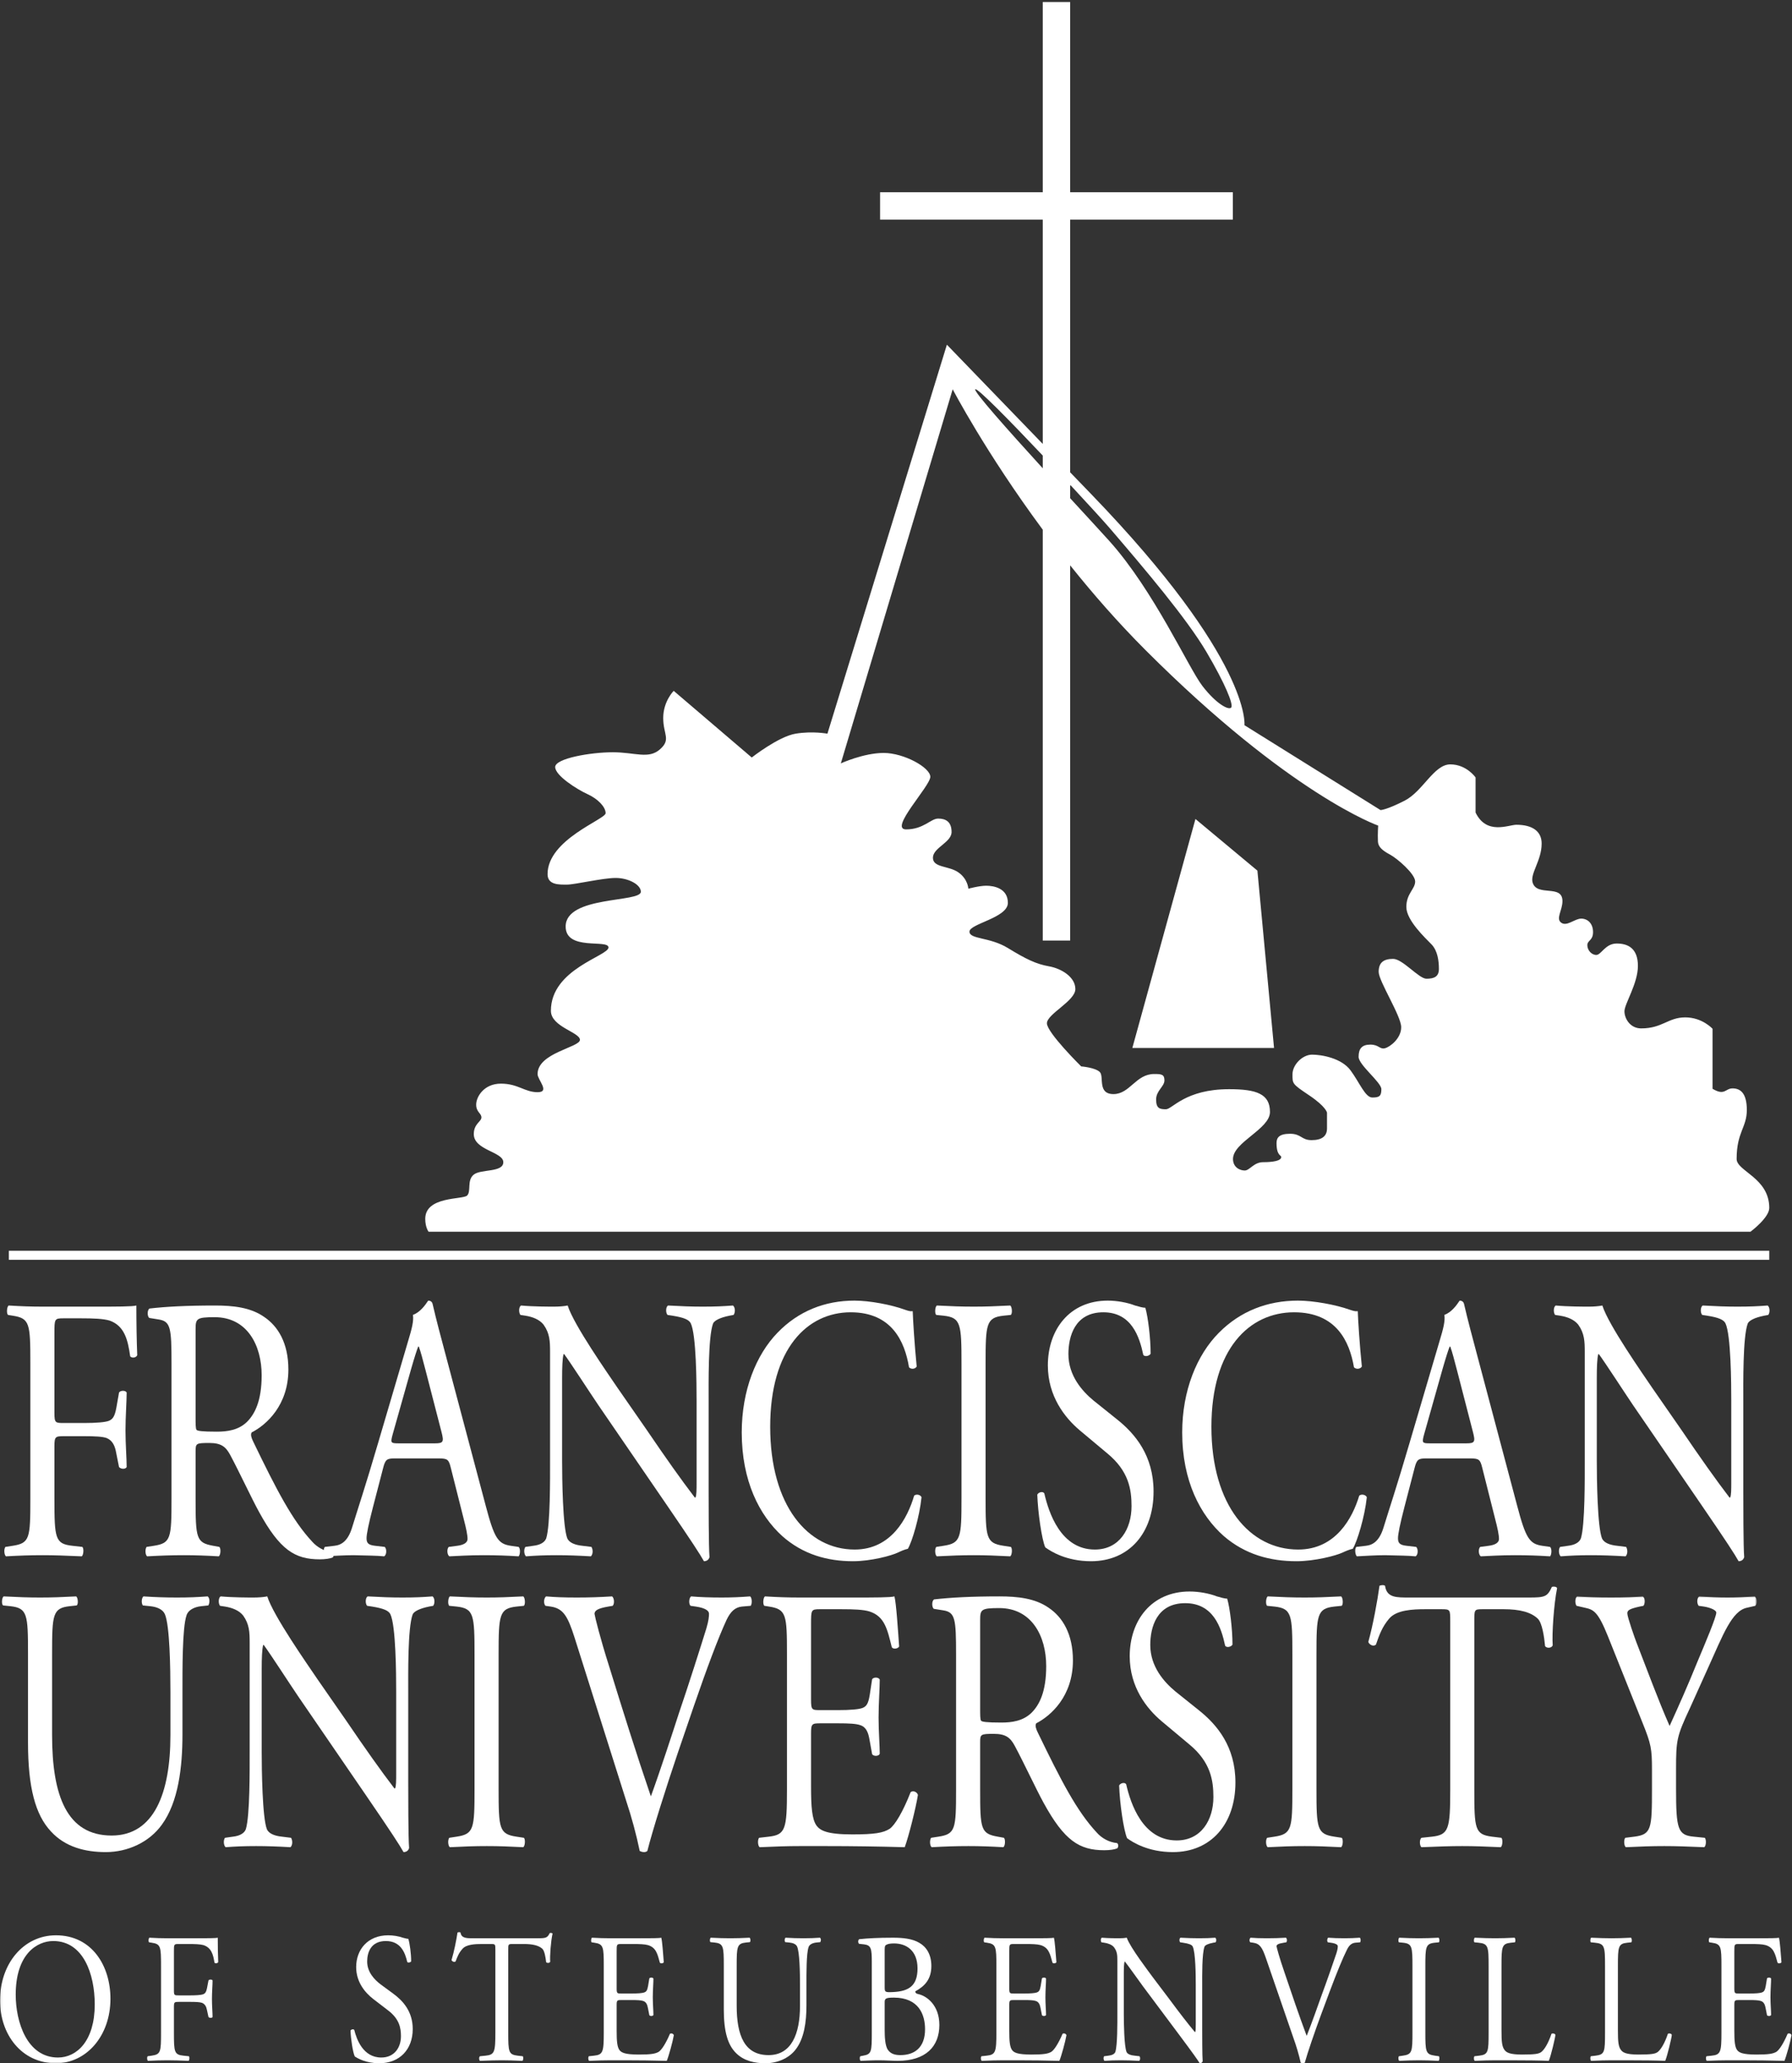 <svg xmlns="http://www.w3.org/2000/svg" xmlns:xlink="http://www.w3.org/1999/xlink" width="795" height="915" version="1.1" viewBox="0 0 795 915"><rect x="0" y="0" width="795" height="915" fill="#333333" stroke="none"/><defs><polygon id="path-1" points="389.703 208 .06 208 .06 .962 779.345 .962 779.345 208"/></defs><g id="Vertical" fill="none" fill-rule="evenodd" stroke="none" stroke-width="1"><polyline id="Fill-1" fill="#fff" points="530.347 363.198 502.353 464.737 565.212 464.737 557.832 386.102 530.347 363.198"/><path id="Fill-2" fill="#fff" d="M632.816,434.038 C629.449,434.038 622.279,425.24 618.043,425.24 C613.806,425.24 611.633,426.871 611.633,430.997 C611.633,435.124 621.626,450.548 621.626,455.544 C621.626,460.541 616.63,464.343 614.35,464.887 C612.068,465.431 611.742,463.258 607.94,463.258 C604.138,463.258 602.728,465.105 602.728,468.69 C602.728,472.274 612.828,479.985 612.828,483.026 C612.828,486.067 611.961,486.72 608.81,486.72 C605.658,486.72 603.163,480.094 599.143,474.662 C595.125,469.231 586.326,467.71 582.088,467.71 C577.851,467.71 573.4,472.165 573.4,476.401 C573.4,480.636 573.182,480.638 580.786,485.742 C588.389,490.848 588.715,493.454 588.715,493.454 L588.715,500.407 C588.715,503.882 586.433,505.619 581.873,505.619 C577.31,505.619 577.335,502.796 572.313,502.796 C567.28,502.796 566.321,504.708 566.321,506.923 C566.321,512.572 568.402,512.2 568.402,513.115 C568.402,514.854 564.492,515.398 560.365,515.398 C556.238,515.398 554.39,519.089 552.218,519.089 C550.046,519.089 547.004,517.677 547.004,513.984 C547.004,506.49 563.407,500.733 563.407,493.13 C563.407,485.074 557.365,483.026 545.267,483.026 C525.824,483.026 520.068,491.934 517.244,491.934 C514.419,491.934 512.898,491.498 512.898,487.589 C512.898,483.681 516.591,481.832 516.591,479.117 C516.591,476.403 515.176,476.291 512.029,476.291 C503.882,476.291 501.276,485.199 493.998,485.199 C486.72,485.199 489.925,477.433 487.916,475.424 C485.908,473.414 479.66,472.924 479.66,472.924 C479.66,472.924 464.453,457.935 464.453,453.807 C464.453,449.678 477.07,443.912 477.07,438.617 C477.07,433.323 470.949,429.52 465.326,428.528 C459.701,427.535 455.236,425.386 447.129,420.423 C439.024,415.46 430.091,416.619 430.091,413.145 C430.091,409.671 447.129,407.023 447.129,400.407 C447.129,393.792 440.679,392.799 437.535,392.799 C434.391,392.799 429.595,394.122 429.595,394.122 C429.595,394.122 429.43,389.822 425.128,386.844 C420.828,383.866 413.881,384.859 413.881,380.392 C413.881,375.926 422.154,373.61 422.154,368.977 C422.154,364.345 419.505,363.02 416.197,363.02 C412.888,363.02 409.746,367.817 401.972,367.817 C394.197,367.817 412.722,348.635 412.722,344.498 C412.722,340.362 400.979,333.912 392.046,333.912 C383.113,333.912 373.024,338.545 373.024,338.545 L422.648,172.632 C422.648,172.632 437.218,200.594 462.609,234.91 L462.609,417.107 L474.756,417.107 L474.756,250.708 C484.734,263.195 495.947,276.056 508.275,288.385 C572.405,352.516 611.416,366.138 611.416,366.138 C611.416,366.138 611.151,369.766 611.309,373.215 C611.416,375.605 613.371,377.232 616.632,378.97 C619.89,380.708 627.819,387.552 627.819,390.919 C627.819,394.286 623.908,396.241 623.908,402.217 C623.908,408.192 632.38,416.008 635.095,418.831 C637.812,421.655 638.353,426.218 638.353,429.694 C638.353,433.17 636.183,434.038 632.816,434.038 Z M462.609,202.031 L462.609,207.682 C447.106,190.678 431.775,173.484 432.656,172.632 C433.502,171.811 448.01,186.609 462.609,202.031 Z M492.242,234.143 C507.875,252.349 526.525,274.348 535.263,289.187 C543.556,303.271 547.287,312.433 546.218,313.77 C545.15,315.107 539.539,312.167 533.392,304.151 C527.246,296.135 511.945,262.026 492.242,240.021 C489.478,236.935 482.742,229.641 474.756,220.949 L474.756,214.978 C482.981,223.818 489.825,231.327 492.242,234.143 Z M770.437,513.976 C770.437,502.033 774.96,500.044 774.96,492.262 C774.96,484.48 771.884,482.67 768.625,482.67 C765.369,482.67 765.189,486.109 759.759,482.852 L759.759,456.25 C759.759,456.25 755.236,451.183 747.635,451.183 C740.033,451.183 737.5,456.069 728.088,456.069 C723.205,456.069 720.669,451.727 720.669,448.468 C720.669,445.21 726.641,436.16 726.641,428.379 C726.641,420.599 722.298,418.426 717.232,418.426 C712.164,418.426 710.353,423.493 708.181,423.493 C706.01,423.493 704.201,421.321 704.201,419.15 C704.201,416.979 706.734,417.158 706.734,413.358 C706.734,409.558 704.381,407.387 701.487,407.387 C698.591,407.387 695.154,411.005 692.621,409.197 C690.085,407.387 693.163,403.767 693.163,399.605 C693.163,392.004 681.944,397.796 679.951,391.463 C678.689,387.447 683.933,381.689 683.933,374.089 C683.933,368.744 679.966,365.764 672.714,365.764 C669.273,365.764 659.501,370.468 654.617,360.335 L654.617,344.775 C654.617,344.775 650.636,338.984 643.396,338.984 C636.159,338.984 631.271,350.928 623.126,355.089 C614.983,359.247 612.45,359.247 612.45,359.247 L552.093,321.614 C552.093,321.614 555.334,292.907 484.078,219.106 C480.816,215.729 477.713,212.518 474.756,209.453 L474.756,97.394 L546.935,97.394 L546.935,85.246 L474.756,85.246 L474.756,0.886 L462.609,0.886 L462.609,85.246 L390.431,85.246 L390.431,97.394 L462.609,97.394 L462.609,196.874 C429.201,162.284 420.076,152.865 420.076,152.865 L367.078,325.374 C367.078,325.374 360.532,324.107 352.93,325.374 C345.329,326.642 333.504,335.933 333.504,335.933 L298.876,306.371 C298.876,306.371 294.23,311.016 294.23,318.407 C294.23,325.798 297.82,327.907 292.752,332.342 C287.685,336.777 281.773,333.61 271.849,333.61 C261.925,333.61 246.3,336.352 246.3,340.155 C246.3,343.956 256.012,350.078 260.658,352.19 C265.303,354.301 268.683,357.889 268.683,360.632 C268.683,363.376 242.922,372.246 242.922,387.66 C242.922,392.572 248.201,392.305 251.58,392.305 C254.958,392.305 267.416,389.349 273.116,389.349 C278.817,389.349 284.307,392.305 284.307,395.472 C284.307,400.328 250.946,397.163 250.946,410.887 C250.946,421.866 269.949,416.378 269.949,420.178 C269.949,423.978 244.4,429.68 244.4,448.261 C244.4,455.401 257.28,457.761 257.28,461.14 C257.28,464.519 238.488,466.842 238.488,476.343 C238.488,478.876 244.189,484.366 238.488,484.366 C232.787,484.366 229.831,480.567 222.229,480.567 C214.628,480.567 211.25,486.477 211.25,489.856 C211.25,493.235 213.572,493.657 213.572,495.558 C213.572,497.458 210.194,498.3 210.194,502.947 C210.194,510.126 223.285,510.761 223.285,515.406 C223.285,520.05 213.361,518.364 210.194,520.896 C207.026,523.429 209.139,528.285 207.238,530.185 C205.337,532.085 188.657,530.397 188.657,540.532 C188.657,544.371 190.135,546.233 190.135,546.233 L776.589,546.233 C776.589,546.233 784.914,540.035 784.914,535.692 C784.914,522.3 770.437,519.406 770.437,513.976 L770.437,513.976 Z"/><path id="Stroke-3" stroke="#fff" stroke-width="4" d="M3.931,556.688 L784.914,556.688"/><path id="Fill-5" fill="#fff" d="M24.149,626.559 C24.149,631.069 24.54,631.069 28.448,631.069 L37.306,631.069 C42.647,631.069 46.815,630.734 48.378,630.066 C49.811,629.398 50.854,628.563 51.635,624.221 L52.808,617.54 C53.459,616.538 55.673,616.538 56.194,617.54 C56.194,621.549 55.673,628.229 55.673,634.408 C55.673,640.42 56.194,646.767 56.194,650.608 C55.673,651.61 53.719,651.61 52.808,650.608 L51.505,644.095 C50.984,641.088 49.811,638.75 47.336,637.748 C45.513,637.08 42.256,636.913 37.306,636.913 L28.448,636.913 C24.54,636.913 24.149,637.08 24.149,641.422 L24.149,664.637 C24.149,682.172 24.41,684.678 32.096,685.513 L36.524,686.014 C37.306,686.682 37.045,689.688 36.264,690.189 C28.579,689.855 24.149,689.688 18.939,689.688 C13.207,689.688 8.778,689.855 2.656,690.189 C1.874,689.688 1.614,687.016 2.396,686.014 L5.652,685.513 C13.207,684.344 13.468,682.172 13.468,664.637 L13.468,604.514 C13.468,586.978 13.207,584.64 5.652,583.471 L3.568,583.137 C2.786,582.469 3.047,579.463 3.828,578.962 C9.299,579.296 13.729,579.463 18.939,579.463 L42.908,579.463 C51.245,579.463 58.8,579.463 60.493,578.962 C60.493,586.644 60.624,594.66 60.884,601.007 C60.493,602.009 58.669,602.51 57.758,601.508 C56.715,593.992 55.152,587.98 48.639,585.642 C45.773,584.807 41.475,584.64 36.003,584.64 L28.058,584.64 C24.149,584.64 24.149,584.974 24.149,591.321 L24.149,626.559"/><path id="Fill-6" fill="#fff" d="M86.772,628.563 C86.772,631.57 86.772,633.407 87.162,634.074 C87.553,634.575 89.507,634.909 96.15,634.909 C100.84,634.909 105.79,634.241 109.568,630.567 C113.085,627.06 116.081,621.215 116.081,609.859 C116.081,596.664 109.698,584.139 95.239,584.139 C87.162,584.139 86.772,584.807 86.772,589.484 L86.772,628.563 Z M76.09,604.681 C76.09,588.816 75.699,585.976 70.358,585.141 L66.19,584.473 C65.278,583.638 65.278,580.966 66.32,580.298 C73.615,579.463 82.603,578.962 95.369,578.962 C103.445,578.962 111.131,579.797 117.123,583.972 C123.376,588.147 127.935,595.662 127.935,607.353 C127.935,623.219 118.165,631.904 111.652,635.243 C111,636.245 111.652,637.915 112.303,639.251 C122.725,660.795 129.628,674.157 138.486,683.675 C140.701,686.181 143.958,688.018 147.475,688.352 C148.126,688.686 148.256,690.022 147.605,690.69 C146.433,691.191 144.348,691.525 141.874,691.525 C130.801,691.525 124.157,687.35 114.909,670.482 C111.521,664.303 106.181,652.78 102.143,645.264 C100.189,641.59 98.105,639.919 92.894,639.919 C87.032,639.919 86.772,640.086 86.772,643.594 L86.772,664.637 C86.772,682.172 87.032,684.176 94.587,685.513 L97.323,686.014 C98.105,686.849 97.844,689.688 97.063,690.189 C91.201,689.855 86.772,689.688 81.561,689.688 C76.09,689.688 71.4,689.855 65.278,690.189 C64.496,689.688 64.236,687.183 65.018,686.014 L68.274,685.513 C75.829,684.344 76.09,682.172 76.09,664.637 L76.09,604.681 L76.09,604.681 Z"/><path id="Fill-7" fill="#fff" d="M174.207,636.078 C173.165,639.919 173.295,640.086 176.942,640.086 L192.965,640.086 C196.742,640.086 197.003,639.418 195.831,634.909 L188.796,607.687 C187.754,603.679 186.582,599.17 185.8,597.165 L185.54,597.165 C185.149,598 183.846,602.009 182.413,607.019 L174.207,636.078 Z M199.999,650.942 C199.087,647.268 198.566,646.767 194.658,646.767 L174.988,646.767 C171.731,646.767 170.95,647.268 170.038,650.775 L165.479,668.311 C163.525,675.826 162.613,680.335 162.613,682.172 C162.613,684.176 163.265,685.179 166.391,685.513 L170.689,686.014 C171.602,686.849 171.602,689.521 170.429,690.189 C167.042,689.855 163.004,689.855 156.881,689.688 C152.583,689.688 147.893,690.022 144.376,690.189 C143.595,689.521 143.334,686.849 144.116,686.014 L148.415,685.513 C151.541,685.179 154.407,683.341 156.23,677.329 C158.575,669.647 162.222,658.791 167.693,640.086 L180.98,594.994 C182.804,588.983 183.586,585.809 183.195,583.137 C186.321,581.968 188.536,578.962 189.969,576.79 C190.75,576.79 191.662,577.124 191.923,578.294 C193.616,585.642 195.7,593.324 197.654,600.673 L215.5,667.81 C219.278,682.172 220.972,684.678 226.573,685.513 L230.09,686.014 C231.002,686.849 230.741,689.521 230.09,690.189 C224.749,689.855 220.189,689.688 214.328,689.688 C208.075,689.688 203.125,690.022 199.348,690.189 C198.306,689.521 198.175,686.849 199.087,686.014 L202.865,685.513 C205.601,685.179 207.424,684.176 207.424,682.506 C207.424,680.669 206.772,677.663 205.73,673.655 L199.999,650.942 L199.999,650.942 Z"/><path id="Fill-8" fill="#fff" d="M314.374,661.296 C314.374,666.307 314.374,686.181 314.765,690.523 C314.505,691.525 313.723,692.36 312.29,692.36 C310.727,689.521 306.949,683.675 295.616,667.142 L265.395,623.052 C261.878,617.874 253.02,604.18 250.284,600.506 L250.023,600.506 C249.503,602.51 249.372,606.351 249.372,611.362 L249.372,647.769 C249.372,655.618 249.633,677.329 251.717,682.339 C252.629,684.176 255.104,685.179 258.36,685.513 L262.398,686.014 C263.181,687.35 263.05,689.354 262.139,690.189 C256.276,689.855 251.717,689.688 246.897,689.688 C241.426,689.688 237.909,689.855 233.35,690.189 C232.438,689.354 232.308,687.016 233.089,686.014 L236.606,685.513 C239.603,685.179 241.687,684.009 242.338,682.172 C244.162,676.16 244.031,655.785 244.031,647.769 L244.031,599.504 C244.031,594.827 243.901,591.321 241.166,587.479 C239.342,585.141 236.216,583.972 233.089,583.471 L230.875,583.137 C230.093,582.135 230.093,579.63 231.136,578.962 C236.606,579.463 243.511,579.463 245.855,579.463 C247.939,579.463 250.154,579.296 251.848,578.962 C254.452,587.479 269.954,609.524 274.122,615.703 L286.758,633.907 C295.616,646.934 302.129,656.119 308.252,664.136 L308.513,664.136 C309.033,663.301 309.033,660.628 309.033,657.121 L309.033,621.382 C309.033,613.532 308.903,591.822 306.428,586.811 C305.646,585.308 303.563,584.306 298.352,583.471 L296.137,583.137 C295.226,582.135 295.355,579.463 296.397,578.962 C302.39,579.296 306.818,579.463 311.769,579.463 C317.37,579.463 320.757,579.296 325.187,578.962 C326.229,579.797 326.229,582.135 325.446,583.137 L323.623,583.471 C319.454,584.306 316.85,585.642 316.328,586.978 C314.113,592.99 314.374,613.699 314.374,621.382 L314.374,661.296"/><path id="Fill-9" fill="#fff" d="M344.967,590.987 C354.18,581.467 365.916,576.79 379.041,576.79 C385.855,576.79 395.449,578.628 401.38,580.799 C402.895,581.3 403.778,581.634 404.914,581.467 C405.04,585.308 405.67,595.829 406.68,606.017 C406.049,607.186 404.157,607.353 403.273,606.351 C401.38,594.994 395.701,581.968 377.4,581.968 C358.092,581.968 341.686,598.167 341.686,632.739 C341.686,667.81 358.47,687.183 379.167,687.183 C395.449,687.183 402.642,673.154 405.544,663.301 C406.428,662.465 408.321,662.799 408.826,663.969 C407.942,672.653 404.661,683.675 402.768,686.849 C401.254,687.183 399.74,687.851 398.352,688.519 C395.575,689.855 386.486,692.36 378.41,692.36 C367.052,692.36 356.199,689.354 346.987,681.17 C336.891,671.985 329.066,656.787 329.066,635.243 C329.066,616.705 335.377,600.84 344.967,590.987"/><path id="Fill-10" fill="#fff" d="M426.559,604.848 C426.559,587.145 426.298,584.306 418.613,583.471 L415.356,583.137 C414.575,582.469 414.835,579.463 415.617,578.962 C422.13,579.296 426.559,579.463 432.03,579.463 C437.241,579.463 441.669,579.296 448.183,578.962 C448.964,579.463 449.225,582.469 448.444,583.137 L445.187,583.471 C437.501,584.306 437.241,587.145 437.241,604.848 L437.241,664.303 C437.241,682.005 437.501,684.344 445.187,685.513 L448.444,686.014 C449.225,686.682 448.964,689.688 448.183,690.189 C441.669,689.855 437.241,689.688 432.03,689.688 C426.559,689.688 422.13,689.855 415.617,690.189 C414.835,689.688 414.575,687.016 415.356,686.014 L418.613,685.513 C426.298,684.344 426.559,682.005 426.559,664.303 L426.559,604.848"/><path id="Fill-11" fill="#fff" d="M484.018,692.36 C473.076,692.36 466.171,688.018 463.697,686.181 C462.133,682.506 460.44,670.649 460.179,662.799 C460.831,661.63 462.785,661.296 463.305,662.298 C465.259,670.816 470.6,687.183 485.711,687.183 C496.653,687.183 501.994,677.997 501.994,667.977 C501.994,660.628 500.822,652.446 491.312,644.596 L478.937,634.241 C472.424,628.73 464.869,619.21 464.869,605.516 C464.869,589.651 474.508,576.79 491.443,576.79 C495.481,576.79 500.17,577.626 503.557,578.962 C505.25,579.463 507.075,579.964 508.117,579.964 C509.289,583.972 510.461,593.324 510.461,600.339 C509.94,601.341 507.856,601.842 507.205,600.84 C505.511,592.824 501.994,581.968 489.489,581.968 C476.723,581.968 473.987,592.824 473.987,600.506 C473.987,610.193 480.24,617.039 485.06,621.048 L495.481,629.398 C503.687,635.911 511.764,645.598 511.764,661.463 C511.764,679.834 500.952,692.36 484.018,692.36"/><path id="Fill-12" fill="#fff" d="M540.799,590.987 C550.26,581.467 562.312,576.79 575.79,576.79 C582.788,576.79 592.636,578.628 598.727,580.799 C600.282,581.3 601.189,581.634 602.355,581.467 C602.485,585.308 603.132,595.829 604.169,606.017 C603.521,607.186 601.578,607.353 600.67,606.351 C598.727,594.994 592.895,581.968 574.105,581.968 C554.277,581.968 537.43,598.167 537.43,632.739 C537.43,667.81 554.666,687.183 575.918,687.183 C592.636,687.183 600.023,673.154 603.003,663.301 C603.911,662.465 605.854,662.799 606.373,663.969 C605.465,672.653 602.096,683.675 600.152,686.849 C598.597,687.183 597.042,687.851 595.617,688.519 C592.765,689.855 583.435,692.36 575.141,692.36 C563.478,692.36 552.333,689.354 542.874,681.17 C532.505,671.985 524.471,656.787 524.471,635.243 C524.471,616.705 530.951,600.84 540.799,590.987"/><path id="Fill-13" fill="#fff" d="M631.793,636.078 C630.751,639.919 630.881,640.086 634.529,640.086 L650.551,640.086 C654.329,640.086 654.589,639.418 653.417,634.909 L646.382,607.687 C645.34,603.679 644.168,599.17 643.386,597.165 L643.126,597.165 C642.735,598 641.433,602.009 640,607.019 L631.793,636.078 Z M657.585,650.942 C656.673,647.268 656.153,646.767 652.245,646.767 L632.575,646.767 C629.318,646.767 628.537,647.268 627.625,650.775 L623.065,668.311 C621.112,675.826 620.2,680.335 620.2,682.172 C620.2,684.176 620.851,685.179 623.977,685.513 L628.276,686.014 C629.188,686.849 629.188,689.521 628.015,690.189 C624.628,689.855 620.59,689.855 614.468,689.688 C610.169,689.688 605.48,690.022 601.962,690.189 C601.181,689.521 600.92,686.849 601.702,686.014 L606,685.513 C609.127,685.179 611.993,683.341 613.817,677.329 C616.162,669.647 619.809,658.791 625.28,640.086 L638.567,594.994 C640.39,588.983 641.172,585.809 640.782,583.137 C643.908,581.968 646.123,578.962 647.555,576.79 C648.336,576.79 649.249,577.124 649.509,578.294 C651.203,585.642 653.287,593.324 655.241,600.673 L673.086,667.81 C676.865,682.172 678.558,684.678 684.16,685.513 L687.676,686.014 C688.588,686.849 688.328,689.521 687.676,690.189 C682.335,689.855 677.776,689.688 671.915,689.688 C665.662,689.688 660.711,690.022 656.934,690.189 C655.892,689.521 655.762,686.849 656.673,686.014 L660.452,685.513 C663.187,685.179 665.01,684.176 665.01,682.506 C665.01,680.669 664.359,677.663 663.317,673.655 L657.585,650.942 L657.585,650.942 Z"/><path id="Fill-14" fill="#fff" d="M773.399,661.296 C773.399,666.307 773.399,686.181 773.79,690.523 C773.53,691.525 772.748,692.36 771.315,692.36 C769.751,689.521 765.974,683.675 754.641,667.142 L724.419,623.052 C720.903,617.874 712.044,604.18 709.309,600.506 L709.048,600.506 C708.528,602.51 708.397,606.351 708.397,611.362 L708.397,647.769 C708.397,655.618 708.658,677.329 710.742,682.339 C711.654,684.176 714.128,685.179 717.385,685.513 L721.423,686.014 C722.206,687.35 722.075,689.354 721.164,690.189 C715.301,689.855 710.742,689.688 705.922,689.688 C700.451,689.688 696.934,689.855 692.375,690.189 C691.462,689.354 691.333,687.016 692.114,686.014 L695.631,685.513 C698.627,685.179 700.711,684.009 701.363,682.172 C703.187,676.16 703.056,655.785 703.056,647.769 L703.056,599.504 C703.056,594.827 702.926,591.321 700.191,587.479 C698.367,585.141 695.241,583.972 692.114,583.471 L689.9,583.137 C689.118,582.135 689.118,579.63 690.161,578.962 C695.631,579.463 702.536,579.463 704.88,579.463 C706.964,579.463 709.179,579.296 710.873,578.962 C713.477,587.479 728.979,609.524 733.147,615.703 L745.783,633.907 C754.641,646.934 761.154,656.119 767.277,664.136 L767.538,664.136 C768.058,663.301 768.058,660.628 768.058,657.121 L768.058,621.382 C768.058,613.532 767.928,591.822 765.453,586.811 C764.671,585.308 762.587,584.306 757.376,583.471 L755.162,583.137 C754.25,582.135 754.38,579.463 755.422,578.962 C761.415,579.296 765.843,579.463 770.793,579.463 C776.395,579.463 779.782,579.296 784.211,578.962 C785.253,579.797 785.253,582.135 784.471,583.137 L782.648,583.471 C778.479,584.306 775.875,585.642 775.353,586.978 C773.138,592.99 773.399,613.699 773.399,621.382 L773.399,661.296"/><path id="Fill-15" fill="#fff" d="M75.604,750.382 C75.604,740.028 75.343,720.822 73.129,715.811 C72.217,713.807 69.872,712.638 66.616,712.304 L63.359,711.97 C62.578,710.801 62.838,708.63 63.62,707.962 C68.569,708.296 73.389,708.463 78.47,708.463 C83.941,708.463 87.458,708.296 92.148,707.962 C93.19,708.797 93.059,710.968 92.408,711.97 L89.282,712.304 C86.025,712.638 83.42,714.141 82.769,716.312 C80.815,721.824 80.945,741.03 80.945,750.382 L80.945,769.253 C80.945,783.783 79.121,799.148 71.826,809.168 C66.225,817.018 56.585,821.36 46.946,821.36 C37.958,821.36 28.969,819.189 22.586,812.174 C15.682,804.826 12.426,792.635 12.426,772.761 L12.426,733.347 C12.426,715.978 12.165,713.139 4.61,712.304 L1.353,711.97 C0.572,711.302 0.832,708.463 1.614,707.962 C8.127,708.296 12.556,708.463 17.767,708.463 C23.107,708.463 27.406,708.296 33.789,707.962 C34.571,708.463 34.831,711.302 34.049,711.97 L30.923,712.304 C23.368,713.139 23.107,715.978 23.107,733.347 L23.107,769.42 C23.107,796.309 29.621,814.012 49.551,814.012 C68.44,814.012 75.604,794.973 75.604,769.587 L75.604,750.382"/><path id="Fill-16" fill="#fff" d="M181.105,790.296 C181.105,795.307 181.105,815.181 181.497,819.523 C181.236,820.525 180.454,821.36 179.021,821.36 C177.458,818.521 173.681,812.675 162.348,796.142 L132.126,752.052 C128.609,746.874 119.751,733.18 117.016,729.506 L116.755,729.506 C116.234,731.51 116.104,735.351 116.104,740.362 L116.104,776.769 C116.104,784.618 116.364,806.329 118.449,811.339 C119.36,813.176 121.835,814.179 125.092,814.513 L129.13,815.014 C129.912,816.35 129.781,818.354 128.87,819.189 C123.008,818.855 118.448,818.688 113.629,818.688 C108.158,818.688 104.641,818.855 100.081,819.189 C99.169,818.354 99.039,816.016 99.821,815.014 L103.338,814.513 C106.334,814.179 108.418,813.009 109.069,811.172 C110.893,805.16 110.763,784.785 110.763,776.769 L110.763,728.504 C110.763,723.827 110.633,720.321 107.897,716.479 C106.073,714.141 102.947,712.972 99.821,712.471 L97.606,712.137 C96.825,711.135 96.825,708.63 97.867,707.962 C103.338,708.463 110.242,708.463 112.586,708.463 C114.671,708.463 116.885,708.296 118.579,707.962 C121.184,716.479 136.686,738.524 140.854,744.703 L153.49,762.907 C162.348,775.934 168.861,785.119 174.983,793.136 L175.244,793.136 C175.765,792.301 175.765,789.628 175.765,786.121 L175.765,750.382 C175.765,742.532 175.635,720.822 173.16,715.811 C172.378,714.308 170.293,713.306 165.083,712.471 L162.869,712.137 C161.957,711.135 162.087,708.463 163.129,707.962 C169.121,708.296 173.55,708.463 178.5,708.463 C184.102,708.463 187.488,708.296 191.917,707.962 C192.959,708.797 192.959,711.135 192.178,712.137 L190.354,712.471 C186.186,713.306 183.581,714.642 183.06,715.978 C180.845,721.99 181.105,742.699 181.105,750.382 L181.105,790.296"/><path id="Fill-17" fill="#fff" d="M210.518,733.848 C210.518,716.145 210.257,713.306 202.571,712.471 L199.314,712.137 C198.533,711.469 198.794,708.463 199.575,707.962 C206.089,708.296 210.518,708.463 215.988,708.463 C221.199,708.463 225.628,708.296 232.142,707.962 C232.923,708.463 233.184,711.469 232.402,712.137 L229.146,712.471 C221.46,713.306 221.199,716.145 221.199,733.848 L221.199,793.303 C221.199,811.005 221.46,813.344 229.146,814.513 L232.402,815.014 C233.184,815.682 232.923,818.688 232.142,819.189 C225.628,818.855 221.199,818.688 215.988,818.688 C210.518,818.688 206.089,818.855 199.575,819.189 C198.794,818.688 198.533,816.016 199.314,815.014 L202.571,814.513 C210.257,813.344 210.518,811.005 210.518,793.303 L210.518,733.848"/><path id="Fill-18" fill="#fff" d="M254.882,726.165 C251.886,716.813 249.932,713.306 244.331,712.471 L241.986,712.137 C241.075,711.135 241.205,708.797 242.247,707.962 C246.025,708.296 250.193,708.463 255.794,708.463 C261.526,708.463 266.085,708.296 271.556,707.962 C272.468,708.63 272.729,711.135 271.817,712.137 L269.863,712.471 C264.913,713.306 263.871,714.308 263.741,715.644 C264,717.315 266.215,726.332 270.253,739.026 C276.246,758.398 282.238,777.604 288.751,796.643 C292.79,785.62 298.391,768.418 301.256,759.567 C305.165,748.21 311.157,729.339 313.371,722.157 C314.414,718.651 314.543,716.813 314.543,715.644 C314.543,714.475 313.241,713.139 308.681,712.471 L306.336,712.137 C305.425,711.135 305.685,708.63 306.597,707.962 C310.245,708.296 315.195,708.463 320.145,708.463 C324.444,708.463 328.482,708.296 332.781,707.962 C333.692,708.63 333.692,711.302 333.041,712.137 L329.133,712.471 C326.006,712.805 324.052,714.809 322.359,718.317 C318.711,726.165 313.631,739.694 307.77,756.728 L300.736,777.27 C295.525,792.635 289.403,812.007 287.188,820.859 C286.797,821.193 286.276,821.36 285.755,821.36 C285.104,821.36 284.453,821.193 283.801,820.859 C282.368,813.845 280.154,805.661 277.809,798.647 L254.882,726.165"/><path id="Fill-19" fill="#fff" d="M349.129,733.514 C349.129,716.145 348.868,713.64 341.183,712.471 L339.099,712.137 C338.317,711.469 338.577,708.463 339.359,707.962 C344.96,708.296 349.39,708.463 354.73,708.463 L379.22,708.463 C387.557,708.463 395.245,708.463 396.808,707.962 C397.589,710.801 398.372,722.825 398.892,730.174 C398.372,731.176 396.287,731.51 395.635,730.508 C393.682,722.658 392.508,716.813 385.733,714.642 C382.998,713.807 378.829,713.64 373.098,713.64 L363.719,713.64 C359.811,713.64 359.811,713.974 359.811,720.321 L359.811,753.722 C359.811,758.398 360.201,758.398 364.109,758.398 L371.665,758.398 C377.136,758.398 381.174,758.064 382.737,757.396 C384.3,756.728 385.212,755.726 385.863,751.551 L386.905,744.703 C387.557,743.701 389.771,743.701 390.292,744.87 C390.292,748.878 389.771,755.392 389.771,761.739 C389.771,767.75 390.292,774.097 390.292,777.771 C389.771,778.94 387.557,778.94 386.905,777.938 L385.733,771.425 C385.212,768.418 384.3,765.913 381.695,765.078 C379.871,764.41 376.745,764.243 371.665,764.243 L364.109,764.243 C360.201,764.243 359.811,764.41 359.811,768.752 L359.811,792.301 C359.811,801.152 360.201,806.83 362.285,809.669 C363.849,811.673 366.584,813.511 378.048,813.511 C388.078,813.511 391.856,812.842 394.724,811.005 C397.069,809.335 400.585,803.49 403.972,794.806 C404.884,793.971 406.708,794.472 407.229,795.975 C406.317,801.82 403.061,814.68 401.368,819.189 C389.641,818.855 378.048,818.688 366.454,818.688 L354.73,818.688 C349.129,818.688 344.7,818.855 337.015,819.189 C336.232,818.688 335.973,816.016 336.754,815.014 L341.053,814.513 C348.478,813.678 349.129,811.172 349.129,793.637 L349.129,733.514"/><path id="Fill-20" fill="#fff" d="M434.83,757.563 C434.83,760.57 434.83,762.407 435.22,763.074 C435.611,763.575 437.565,763.909 444.208,763.909 C448.898,763.909 453.848,763.241 457.625,759.567 C461.143,756.06 464.139,750.215 464.139,738.859 C464.139,725.664 457.756,713.139 443.296,713.139 C435.22,713.139 434.83,713.807 434.83,718.484 L434.83,757.563 Z M424.148,733.681 C424.148,717.816 423.757,714.976 418.417,714.141 L414.248,713.473 C413.336,712.638 413.336,709.966 414.378,709.298 C421.673,708.463 430.662,707.962 443.427,707.962 C451.503,707.962 459.189,708.797 465.181,712.972 C471.434,717.147 475.993,724.662 475.993,736.353 C475.993,752.219 466.223,760.904 459.71,764.243 C459.059,765.245 459.71,766.915 460.362,768.251 C470.783,789.795 477.687,803.157 486.544,812.675 C488.759,815.181 492.016,817.018 495.533,817.352 C496.184,817.686 496.314,819.022 495.663,819.69 C494.491,820.191 492.407,820.525 489.931,820.525 C478.859,820.525 472.215,816.35 462.966,799.482 C459.58,793.303 454.239,781.78 450.201,774.264 C448.247,770.59 446.163,768.919 440.952,768.919 C435.09,768.919 434.83,769.086 434.83,772.594 L434.83,793.637 C434.83,811.172 435.09,813.176 442.645,814.513 L445.381,815.014 C446.163,815.849 445.902,818.688 445.121,819.189 C439.258,818.855 434.83,818.688 429.619,818.688 C424.148,818.688 419.458,818.855 413.336,819.189 C412.554,818.688 412.293,816.183 413.076,815.014 L416.333,814.513 C423.887,813.344 424.148,811.172 424.148,793.637 L424.148,733.681 L424.148,733.681 Z"/><path id="Fill-21" fill="#fff" d="M520.334,821.36 C509.392,821.36 502.488,817.018 500.013,815.181 C498.45,811.506 496.756,799.649 496.496,791.799 C497.147,790.63 499.101,790.296 499.622,791.298 C501.576,799.816 506.917,816.183 522.028,816.183 C532.969,816.183 538.31,806.997 538.31,796.977 C538.31,789.628 537.138,781.446 527.628,773.596 L515.253,763.241 C508.741,757.73 501.185,748.21 501.185,734.516 C501.185,718.651 510.825,705.79 527.759,705.79 C531.797,705.79 536.487,706.626 539.874,707.962 C541.567,708.463 543.391,708.964 544.433,708.964 C545.605,712.972 546.778,722.324 546.778,729.339 C546.256,730.341 544.172,730.842 543.521,729.84 C541.828,721.824 538.31,710.968 525.805,710.968 C513.04,710.968 510.303,721.824 510.303,729.506 C510.303,739.193 516.556,746.039 521.376,750.048 L531.797,758.398 C540.003,764.911 548.081,774.598 548.081,790.463 C548.081,808.834 537.268,821.36 520.334,821.36"/><path id="Fill-22" fill="#fff" d="M573.349,733.848 C573.349,716.145 573.088,713.306 565.403,712.471 L562.146,712.137 C561.365,711.469 561.625,708.463 562.407,707.962 C568.92,708.296 573.349,708.463 578.82,708.463 C584.031,708.463 588.459,708.296 594.973,707.962 C595.754,708.463 596.015,711.469 595.234,712.137 L591.977,712.471 C584.292,713.306 584.031,716.145 584.031,733.848 L584.031,793.303 C584.031,811.005 584.292,813.344 591.977,814.513 L595.234,815.014 C596.015,815.682 595.754,818.688 594.973,819.189 C588.459,818.855 584.031,818.688 578.82,818.688 C573.349,818.688 568.92,818.855 562.407,819.189 C561.625,818.688 561.365,816.016 562.146,815.014 L565.403,814.513 C573.088,813.344 573.349,811.005 573.349,793.303 L573.349,733.848"/><path id="Fill-23" fill="#fff" d="M654.062,793.637 C654.062,811.172 654.323,813.511 661.877,814.513 L666.046,815.014 C666.828,815.682 666.567,818.688 665.786,819.189 C658.361,818.855 653.931,818.688 648.721,818.688 C643.51,818.688 638.951,818.855 630.614,819.189 C629.833,818.688 629.572,815.849 630.614,815.014 L635.304,814.513 C642.729,813.678 643.38,811.172 643.38,793.637 L643.38,718.985 C643.38,713.807 643.38,713.64 639.472,713.64 L632.308,713.64 C626.707,713.64 619.542,713.974 616.285,717.816 C613.159,721.49 611.856,725.163 610.423,729.339 C609.381,730.341 607.557,729.506 607.037,728.17 C609.121,720.655 611.075,709.966 611.987,703.285 C612.377,702.951 614.071,702.784 614.461,703.285 C615.243,708.63 619.542,708.463 625.534,708.463 L678.291,708.463 C685.326,708.463 686.498,708.129 688.452,703.786 C689.103,703.452 690.536,703.619 690.796,704.287 C689.364,711.135 688.452,724.662 688.842,729.673 C688.321,731.009 686.107,731.009 685.456,730.007 C685.065,725.831 684.153,719.653 682.199,717.816 C679.203,714.976 674.252,713.64 667.088,713.64 L657.839,713.64 C653.931,713.64 654.062,713.807 654.062,719.319 L654.062,793.637"/><g id="Group-27" transform="translate(0, 707)"><mask id="mask-2" fill="#fff"><use xlink:href="#path-1"/></mask><path id="Fill-24" fill="#fff" d="M743.564,86.303 C743.564,104.172 744.346,106.845 751.38,107.513 L756.331,108.014 C757.112,109.016 756.851,111.688 756.07,112.189 C747.994,111.855 743.564,111.688 738.354,111.688 C732.882,111.688 728.193,111.855 721.289,112.189 C720.507,111.688 720.247,109.016 721.029,108.014 L725.067,107.513 C732.622,106.511 732.882,104.172 732.882,86.303 L732.882,77.785 C732.882,68.6 732.492,66.429 728.714,57.076 L713.343,18.664 C708.914,7.642 706.959,6.807 703.052,5.972 L699.405,5.137 C698.623,3.968 698.753,1.63 699.666,0.962 C703.833,1.296 708.523,1.463 714.776,1.463 C720.768,1.463 725.458,1.296 728.714,0.962 C729.886,1.463 729.886,4.135 729.105,5.137 L727.412,5.471 C722.852,6.473 721.94,7.141 721.94,8.477 C721.94,10.147 725.328,19.666 725.979,21.337 C730.798,33.696 735.618,46.889 740.699,58.412 C744.737,49.561 749.036,39.874 752.943,30.188 C756.59,21.504 761.411,10.147 761.411,8.143 C761.411,7.141 759.066,5.972 755.939,5.471 L753.594,5.137 C752.683,3.968 752.813,1.63 753.855,0.962 C758.544,1.296 762.322,1.463 766.361,1.463 C770.399,1.463 774.046,1.296 778.475,0.962 C779.517,1.797 779.647,4.135 778.736,5.137 L775.088,5.972 C768.314,7.308 764.407,17.996 757.893,32.36 L749.687,50.563 C743.825,63.088 743.564,64.759 743.564,77.618 L743.564,86.303" mask="url(#mask-2)"/><path id="Fill-26" fill="#fff" d="M42.031,181.923 C42.031,168.394 36.942,153.797 23.629,153.797 C16.38,153.797 6.971,159.619 6.971,177.577 C6.971,189.713 11.989,205.457 25.72,205.457 C34.085,205.457 42.031,198.077 42.031,181.923 Z M0,180.201 C0,163.801 10.456,151.255 24.815,151.255 C40.915,151.255 49.001,164.949 49.001,179.381 C49.001,195.946 38.267,208 24.815,208 C9.34,208 0,194.961 0,180.201 L0,180.201 Z" mask="url(#mask-2)"/></g><path id="Fill-28" fill="#fff" d="M77.158,882.692 C77.158,884.906 77.368,884.906 79.459,884.906 L84.198,884.906 C87.056,884.906 89.287,884.741 90.123,884.413 C90.89,884.085 91.447,883.675 91.866,881.543 L92.493,878.264 C92.841,877.772 94.026,877.772 94.305,878.264 C94.305,880.232 94.026,883.512 94.026,886.545 C94.026,889.497 94.305,892.614 94.305,894.499 C94.026,894.991 92.981,894.991 92.493,894.499 L91.796,891.302 C91.517,889.825 90.89,888.678 89.565,888.186 C88.59,887.858 86.847,887.776 84.198,887.776 L79.459,887.776 C77.368,887.776 77.158,887.858 77.158,889.99 L77.158,901.388 C77.158,909.997 77.298,911.228 81.41,911.638 L83.78,911.884 C84.198,912.212 84.059,913.688 83.641,913.934 C79.528,913.77 77.158,913.688 74.37,913.688 C71.304,913.688 68.934,913.77 65.658,913.934 C65.239,913.688 65.1,912.375 65.518,911.884 L67.261,911.638 C71.304,911.064 71.443,909.997 71.443,901.388 L71.443,871.867 C71.443,863.257 71.304,862.11 67.261,861.535 L66.146,861.371 C65.728,861.043 65.867,859.568 66.285,859.322 C69.212,859.486 71.582,859.568 74.37,859.568 L87.195,859.568 C91.656,859.568 95.699,859.568 96.606,859.322 C96.606,863.093 96.675,867.03 96.815,870.146 C96.606,870.637 95.629,870.883 95.142,870.391 C94.584,866.701 93.748,863.749 90.263,862.601 C88.729,862.192 86.429,862.11 83.501,862.11 L79.25,862.11 C77.158,862.11 77.158,862.274 77.158,865.389 L77.158,882.692"/><path id="Fill-29" fill="#fff" d="M168.256,915 C162.401,915 158.707,912.867 157.382,911.966 C156.546,910.161 155.64,904.34 155.5,900.486 C155.849,899.911 156.895,899.747 157.173,900.24 C158.219,904.422 161.077,912.457 169.162,912.457 C175.017,912.457 177.875,907.948 177.875,903.028 C177.875,899.419 177.248,895.402 172.159,891.547 L165.538,886.463 C162.052,883.757 158.01,879.083 158.01,872.36 C158.01,864.57 163.167,858.255 172.229,858.255 C174.39,858.255 176.899,858.665 178.711,859.322 C179.617,859.568 180.593,859.814 181.151,859.814 C181.778,861.782 182.405,866.373 182.405,869.818 C182.126,870.31 181.011,870.555 180.663,870.064 C179.757,866.127 177.875,860.797 171.184,860.797 C164.353,860.797 162.889,866.127 162.889,869.9 C162.889,874.656 166.234,878.018 168.813,879.986 L174.39,884.085 C178.781,887.283 183.103,892.039 183.103,899.829 C183.103,908.85 177.317,915 168.256,915"/><path id="Fill-30" fill="#fff" d="M225.479,901.388 C225.479,909.997 225.619,911.146 229.661,911.638 L231.892,911.884 C232.311,912.212 232.171,913.688 231.753,913.934 C227.779,913.77 225.41,913.688 222.622,913.688 C219.834,913.688 217.394,913.77 212.933,913.934 C212.515,913.688 212.376,912.294 212.933,911.884 L215.442,911.638 C219.415,911.228 219.764,909.997 219.764,901.388 L219.764,864.734 C219.764,862.192 219.764,862.11 217.673,862.11 L213.839,862.11 C210.842,862.11 207.009,862.274 205.266,864.159 C203.593,865.963 202.896,867.768 202.129,869.818 C201.571,870.31 200.596,869.9 200.317,869.243 C201.433,865.553 202.478,860.305 202.966,857.026 C203.175,856.862 204.081,856.78 204.29,857.026 C204.708,859.65 207.009,859.568 210.215,859.568 L238.444,859.568 C242.208,859.568 242.835,859.404 243.881,857.272 C244.229,857.108 244.996,857.19 245.136,857.517 C244.369,860.879 243.881,867.522 244.09,869.982 C243.812,870.637 242.626,870.637 242.277,870.146 C242.068,868.095 241.581,865.062 240.535,864.159 C238.932,862.765 236.283,862.11 232.45,862.11 L227.501,862.11 C225.41,862.11 225.479,862.192 225.479,864.898 L225.479,901.388"/><path id="Fill-31" fill="#fff" d="M267.856,871.867 C267.856,863.339 267.717,862.11 263.604,861.535 L262.489,861.371 C262.071,861.043 262.211,859.568 262.629,859.322 C265.626,859.486 267.996,859.568 270.854,859.568 L283.958,859.568 C288.419,859.568 292.531,859.568 293.367,859.322 C293.786,860.715 294.204,866.619 294.482,870.228 C294.204,870.719 293.089,870.883 292.74,870.391 C291.694,866.537 291.067,863.667 287.442,862.601 C285.979,862.192 283.749,862.11 280.682,862.11 L275.663,862.11 C273.572,862.11 273.572,862.274 273.572,865.389 L273.572,881.789 C273.572,884.085 273.781,884.085 275.872,884.085 L279.915,884.085 C282.843,884.085 285.003,883.921 285.84,883.593 C286.676,883.266 287.164,882.774 287.513,880.724 L288.07,877.362 C288.419,876.869 289.604,876.869 289.882,877.444 C289.882,879.411 289.604,882.61 289.604,885.726 C289.604,888.678 289.882,891.793 289.882,893.598 C289.604,894.171 288.419,894.171 288.07,893.68 L287.442,890.482 C287.164,889.005 286.676,887.776 285.282,887.365 C284.306,887.037 282.634,886.955 279.915,886.955 L275.872,886.955 C273.781,886.955 273.572,887.037 273.572,889.169 L273.572,900.732 C273.572,905.077 273.781,907.865 274.896,909.26 C275.732,910.243 277.196,911.146 283.33,911.146 C288.697,911.146 290.719,910.818 292.252,909.915 C293.507,909.096 295.389,906.226 297.201,901.961 C297.688,901.552 298.665,901.798 298.943,902.535 C298.456,905.406 296.713,911.72 295.807,913.934 C289.534,913.77 283.33,913.688 277.127,913.688 L270.854,913.688 C267.856,913.688 265.486,913.77 261.374,913.934 C260.956,913.688 260.816,912.375 261.234,911.884 L263.535,911.638 C267.508,911.228 267.856,909.997 267.856,901.388 L267.856,871.867"/><path id="Fill-32" fill="#fff" d="M354.912,880.15 C354.912,875.066 354.772,865.635 353.588,863.175 C353.1,862.192 351.845,861.617 350.103,861.453 L348.36,861.289 C347.941,860.715 348.081,859.65 348.499,859.322 C351.148,859.486 353.727,859.568 356.445,859.568 C359.373,859.568 361.255,859.486 363.765,859.322 C364.321,859.732 364.252,860.797 363.903,861.289 L362.23,861.453 C360.488,861.617 359.094,862.356 358.745,863.421 C357.7,866.127 357.77,875.558 357.77,880.15 L357.77,889.415 C357.77,896.55 356.794,904.094 352.891,909.014 C349.894,912.867 344.735,915 339.577,915 C334.769,915 329.959,913.934 326.543,910.49 C322.849,906.882 321.106,900.896 321.106,891.138 L321.106,871.785 C321.106,863.257 320.967,861.864 316.925,861.453 L315.182,861.289 C314.764,860.961 314.903,859.568 315.321,859.322 C318.807,859.486 321.176,859.568 323.964,859.568 C326.822,859.568 329.122,859.486 332.538,859.322 C332.956,859.568 333.095,860.961 332.677,861.289 L331.004,861.453 C326.962,861.864 326.822,863.257 326.822,871.785 L326.822,889.497 C326.822,902.699 330.308,911.392 340.972,911.392 C351.078,911.392 354.912,902.043 354.912,889.579 L354.912,880.15"/><path id="Fill-33" fill="#fff" d="M392.479,900.157 C392.479,903.11 392.618,907.291 393.943,909.096 C395.268,910.982 397.359,911.392 399.45,911.392 C405.654,911.392 410.393,908.112 410.393,899.911 C410.393,893.434 407.605,885.89 396.523,885.89 C392.758,885.89 392.479,886.381 392.479,888.022 L392.479,900.157 Z M392.479,881.133 C392.479,883.43 392.549,883.593 396.104,883.43 C403.214,883.102 407.047,880.642 407.047,872.934 C407.047,864.898 401.959,861.864 396.662,861.864 C395.128,861.864 394.082,862.028 393.455,862.356 C392.758,862.601 392.479,863.011 392.479,864.488 L392.479,881.133 Z M386.764,870.228 C386.764,864.159 386.485,862.683 383.349,862.274 L381.118,862.028 C380.561,861.535 380.63,860.305 381.188,859.977 C384.951,859.568 389.691,859.322 396.174,859.322 C400.565,859.322 404.748,859.732 407.884,861.617 C410.881,863.339 413.181,866.619 413.181,871.867 C413.181,877.772 410.253,880.806 406.072,883.102 C406.072,883.921 406.629,884.167 407.396,884.331 C411.16,885.152 416.736,889.251 416.736,898.026 C416.736,907.537 410.742,913.934 398.195,913.934 C396.174,913.934 392.758,913.688 389.831,913.688 C386.764,913.688 384.394,913.852 381.814,913.934 C381.396,913.688 381.257,912.375 381.676,911.884 L382.93,911.638 C386.624,910.982 386.764,909.997 386.764,901.388 L386.764,870.228 L386.764,870.228 Z"/><path id="Fill-34" fill="#fff" d="M442.036,871.867 C442.036,863.339 441.896,862.11 437.784,861.535 L436.668,861.371 C436.25,861.043 436.39,859.568 436.808,859.322 C439.805,859.486 442.175,859.568 445.033,859.568 L458.137,859.568 C462.598,859.568 466.71,859.568 467.546,859.322 C467.964,860.715 468.383,866.619 468.662,870.228 C468.383,870.719 467.268,870.883 466.919,870.391 C465.874,866.537 465.247,863.667 461.622,862.601 C460.158,862.192 457.927,862.11 454.861,862.11 L449.842,862.11 C447.751,862.11 447.751,862.274 447.751,865.389 L447.751,881.789 C447.751,884.085 447.96,884.085 450.051,884.085 L454.094,884.085 C457.022,884.085 459.182,883.921 460.019,883.593 C460.855,883.266 461.343,882.774 461.692,880.724 L462.25,877.362 C462.598,876.869 463.783,876.869 464.061,877.444 C464.061,879.411 463.783,882.61 463.783,885.726 C463.783,888.678 464.061,891.793 464.062,893.598 C463.783,894.171 462.598,894.171 462.25,893.68 L461.622,890.482 C461.343,889.005 460.855,887.776 459.461,887.365 C458.486,887.037 456.812,886.955 454.094,886.955 L450.051,886.955 C447.96,886.955 447.751,887.037 447.751,889.169 L447.751,900.732 C447.751,905.077 447.96,907.865 449.076,909.26 C449.912,910.243 451.375,911.146 457.509,911.146 C462.876,911.146 464.898,910.818 466.431,909.915 C467.686,909.096 469.568,906.226 471.38,901.961 C471.869,901.552 472.844,901.798 473.123,902.535 C472.635,905.406 470.892,911.72 469.986,913.934 C463.713,913.77 457.509,913.688 451.306,913.688 L445.033,913.688 C442.036,913.688 439.666,913.77 435.553,913.934 C435.135,913.688 434.996,912.375 435.414,911.884 L437.714,911.638 C441.687,911.228 442.036,909.997 442.036,901.388 L442.036,871.867"/><path id="Fill-35" fill="#fff" d="M533.344,899.747 C533.344,902.207 533.344,911.966 533.553,914.098 C533.414,914.59 532.996,915 532.229,915 C531.392,913.606 529.371,910.736 523.307,902.617 L507.136,880.969 C505.254,878.427 500.514,871.703 499.05,869.9 L498.912,869.9 C498.632,870.883 498.563,872.77 498.563,875.23 L498.563,893.106 C498.563,896.959 498.702,907.619 499.817,910.079 C500.305,910.982 501.629,911.474 503.373,911.638 L505.533,911.884 C505.951,912.539 505.881,913.524 505.393,913.934 C502.257,913.77 499.817,913.688 497.238,913.688 C494.311,913.688 492.429,913.77 489.99,913.934 C489.501,913.524 489.431,912.375 489.85,911.884 L491.732,911.638 C493.335,911.474 494.451,910.9 494.798,909.997 C495.775,907.046 495.705,897.041 495.705,893.106 L495.705,869.407 C495.705,867.112 495.635,865.389 494.171,863.503 C493.196,862.356 491.523,861.782 489.85,861.535 L488.665,861.371 C488.247,860.879 488.247,859.65 488.804,859.322 C491.732,859.568 495.426,859.568 496.681,859.568 C497.796,859.568 498.981,859.486 499.887,859.322 C501.281,863.503 509.576,874.327 511.806,877.362 L518.567,886.299 C523.307,892.696 526.792,897.205 530.068,901.142 L530.208,901.142 C530.486,900.732 530.486,899.419 530.486,897.698 L530.486,880.15 C530.486,876.295 530.417,865.635 529.092,863.175 C528.674,862.438 527.559,861.946 524.771,861.535 L523.585,861.371 C523.098,860.879 523.167,859.568 523.725,859.322 C526.931,859.486 529.301,859.568 531.95,859.568 C534.947,859.568 536.759,859.486 539.129,859.322 C539.687,859.732 539.687,860.879 539.269,861.371 L538.292,861.535 C536.062,861.946 534.668,862.601 534.389,863.257 C533.205,866.209 533.344,876.377 533.344,880.15 L533.344,899.747"/><path id="Fill-36" fill="#fff" d="M561.57,868.259 C559.967,863.667 558.921,861.946 555.924,861.535 L554.669,861.371 C554.182,860.879 554.251,859.732 554.809,859.322 C556.831,859.486 559.061,859.568 562.058,859.568 C565.125,859.568 567.565,859.486 570.492,859.322 C570.98,859.65 571.12,860.879 570.631,861.371 L569.586,861.535 C566.937,861.946 566.379,862.438 566.31,863.093 C566.45,863.913 567.634,868.341 569.795,874.574 C573.001,884.085 576.208,893.516 579.693,902.864 C581.854,897.451 584.851,889.005 586.384,884.659 C588.475,879.083 591.681,869.818 592.867,866.291 C593.424,864.57 593.494,863.667 593.494,863.093 C593.494,862.52 592.796,861.864 590.357,861.535 L589.103,861.371 C588.615,860.879 588.754,859.65 589.242,859.322 C591.194,859.486 593.842,859.568 596.491,859.568 C598.792,859.568 600.952,859.486 603.252,859.322 C603.74,859.65 603.74,860.961 603.392,861.371 L601.3,861.535 C599.627,861.699 598.583,862.683 597.676,864.406 C595.724,868.259 593.006,874.902 589.87,883.266 L586.105,893.352 C583.318,900.896 580.042,910.407 578.857,914.754 C578.647,914.918 578.369,915 578.089,915 C577.742,915 577.393,914.918 577.044,914.754 C576.278,911.31 575.092,907.291 573.837,903.848 L561.57,868.259"/><path id="Fill-37" fill="#fff" d="M626.622,872.032 C626.622,863.339 626.482,861.946 622.37,861.535 L620.627,861.371 C620.208,861.043 620.348,859.568 620.767,859.322 C624.251,859.486 626.622,859.568 629.549,859.568 C632.337,859.568 634.707,859.486 638.192,859.322 C638.611,859.568 638.75,861.043 638.332,861.371 L636.589,861.535 C632.476,861.946 632.337,863.339 632.337,872.032 L632.337,901.224 C632.337,909.915 632.476,911.064 636.589,911.638 L638.332,911.884 C638.75,912.212 638.611,913.688 638.192,913.934 C634.707,913.77 632.337,913.688 629.549,913.688 C626.622,913.688 624.251,913.77 620.767,913.934 C620.348,913.688 620.208,912.375 620.627,911.884 L622.37,911.638 C626.482,911.064 626.622,909.915 626.622,901.224 L626.622,872.032"/><path id="Fill-38" fill="#fff" d="M660.405,871.867 C660.405,863.257 660.265,861.946 655.875,861.535 L654.131,861.371 C653.713,861.043 653.853,859.568 654.271,859.322 C658.174,859.486 660.544,859.568 663.333,859.568 C666.05,859.568 668.42,859.486 671.906,859.322 C672.324,859.568 672.463,861.043 672.045,861.371 L670.373,861.535 C666.259,861.946 666.121,863.257 666.121,871.867 L666.121,900.404 C666.121,905.57 666.33,907.701 667.584,909.26 C668.351,910.161 669.675,911.146 675.181,911.146 C681.106,911.146 682.57,910.818 683.685,910.079 C685.08,909.096 686.892,906.144 688.286,901.961 C688.704,901.552 690.028,901.879 690.028,902.453 C690.028,903.356 688.077,911.72 687.101,913.934 C683.546,913.77 676.924,913.688 669.745,913.688 L663.333,913.688 C660.405,913.688 658.174,913.77 654.271,913.934 C653.853,913.688 653.713,912.375 654.131,911.884 L656.222,911.638 C660.265,911.146 660.405,909.997 660.405,901.388 L660.405,871.867"/><path id="Fill-39" fill="#fff" d="M712.052,871.867 C712.052,863.257 711.913,861.946 707.522,861.535 L705.779,861.371 C705.361,861.043 705.5,859.568 705.918,859.322 C709.822,859.486 712.192,859.568 714.98,859.568 C717.698,859.568 720.068,859.486 723.553,859.322 C723.971,859.568 724.111,861.043 723.693,861.371 L722.02,861.535 C717.908,861.946 717.768,863.257 717.768,871.867 L717.768,900.404 C717.768,905.57 717.977,907.701 719.232,909.26 C719.999,910.161 721.323,911.146 726.83,911.146 C732.753,911.146 734.217,910.818 735.333,910.079 C736.727,909.096 738.539,906.144 739.933,901.961 C740.351,901.552 741.675,901.879 741.675,902.453 C741.675,903.356 739.724,911.72 738.749,913.934 C735.193,913.77 728.572,913.688 721.392,913.688 L714.98,913.688 C712.052,913.688 709.822,913.77 705.918,913.934 C705.5,913.688 705.361,912.375 705.779,911.884 L707.871,911.638 C711.913,911.146 712.052,909.997 712.052,901.388 L712.052,871.867"/><path id="Fill-40" fill="#fff" d="M763.699,871.867 C763.699,863.339 763.559,862.11 759.447,861.535 L758.332,861.371 C757.914,861.043 758.053,859.568 758.471,859.322 C761.468,859.486 763.838,859.568 766.696,859.568 L779.8,859.568 C784.261,859.568 788.374,859.568 789.209,859.322 C789.628,860.715 790.046,866.619 790.325,870.228 C790.046,870.719 788.931,870.883 788.583,870.391 C787.537,866.537 786.91,863.667 783.285,862.601 C781.822,862.192 779.591,862.11 776.524,862.11 L771.505,862.11 C769.415,862.11 769.415,862.274 769.415,865.389 L769.415,881.789 C769.415,884.085 769.624,884.085 771.714,884.085 L775.757,884.085 C778.685,884.085 780.845,883.921 781.682,883.593 C782.518,883.266 783.006,882.774 783.355,880.724 L783.913,877.362 C784.261,876.869 785.446,876.869 785.724,877.444 C785.724,879.411 785.446,882.61 785.446,885.726 C785.446,888.678 785.724,891.793 785.724,893.598 C785.446,894.171 784.261,894.171 783.913,893.68 L783.285,890.482 C783.006,889.005 782.518,887.776 781.125,887.365 C780.148,887.037 778.476,886.955 775.757,886.955 L771.714,886.955 C769.624,886.955 769.415,887.037 769.415,889.169 L769.415,900.732 C769.415,905.077 769.624,907.865 770.739,909.26 C771.575,910.243 773.039,911.146 779.172,911.146 C784.54,911.146 786.561,910.818 788.094,909.915 C789.349,909.096 791.231,906.226 793.043,901.961 C793.531,901.552 794.507,901.798 794.786,902.535 C794.298,905.406 792.555,911.72 791.649,913.934 C785.376,913.77 779.172,913.688 772.969,913.688 L766.696,913.688 C763.699,913.688 761.329,913.77 757.216,913.934 C756.798,913.688 756.659,912.375 757.077,911.884 L759.377,911.638 C763.35,911.228 763.699,909.997 763.699,901.388 L763.699,871.867"/></g></svg>